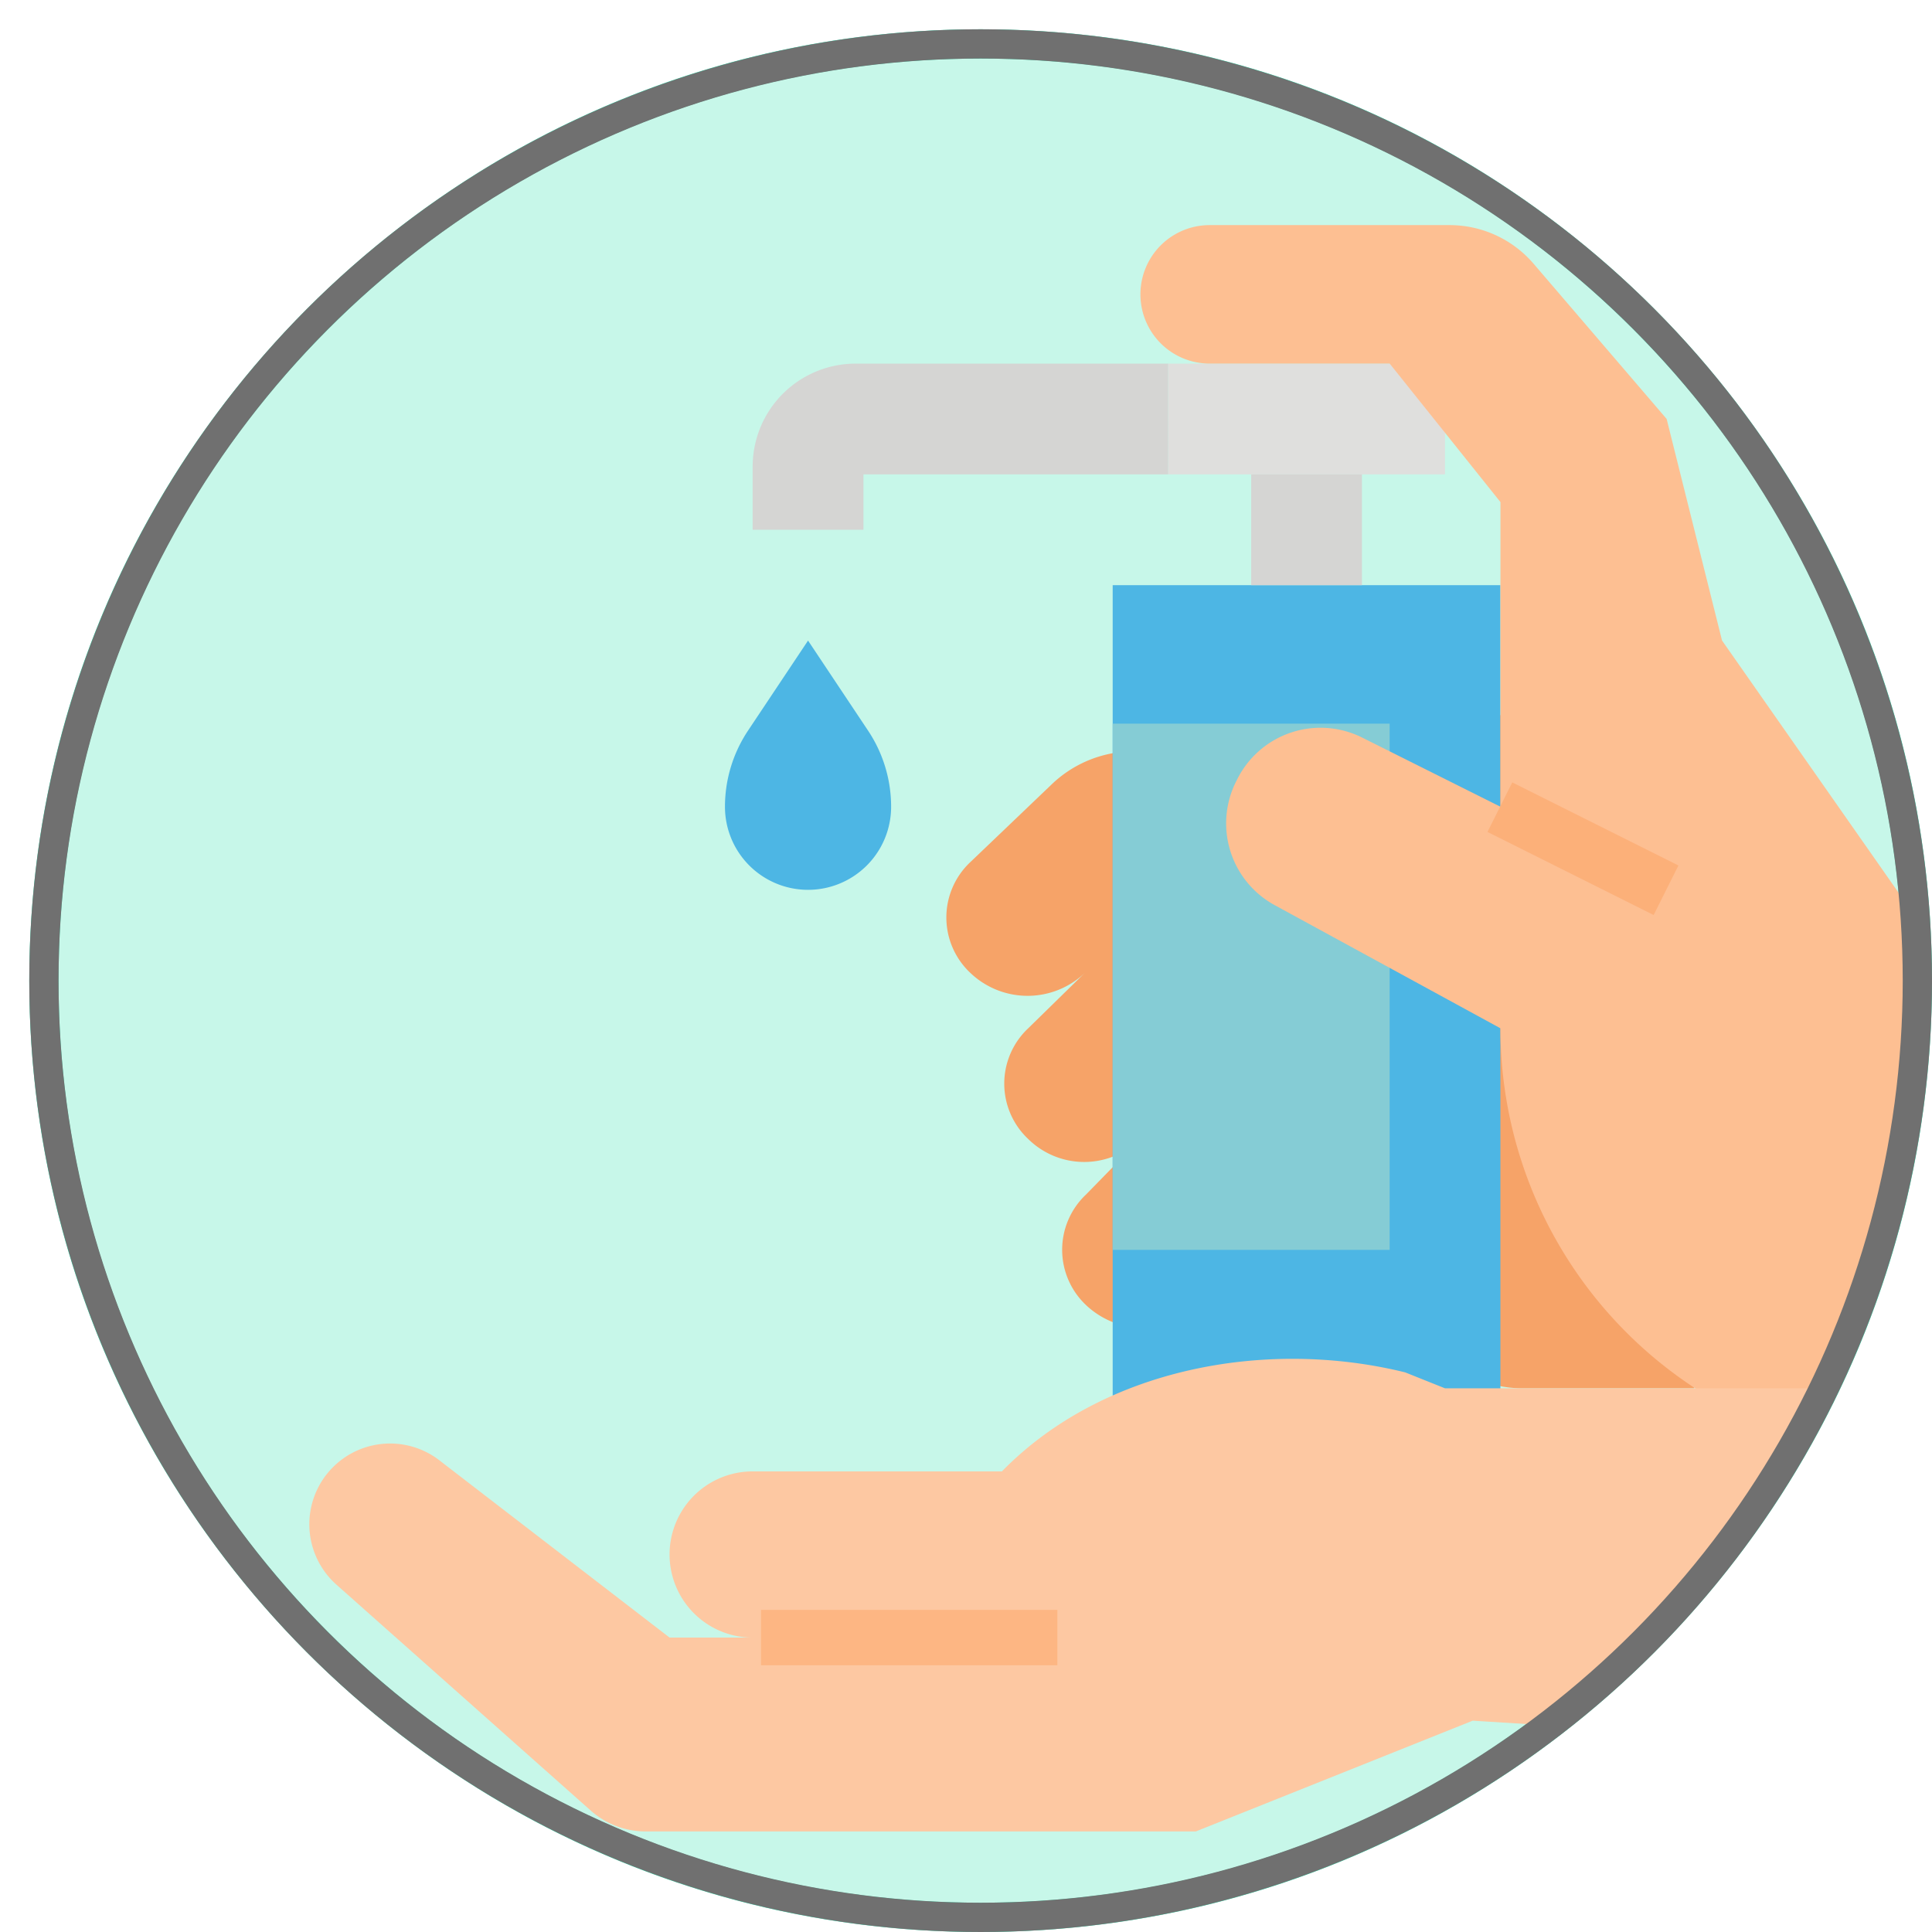 <svg xmlns="http://www.w3.org/2000/svg" xmlns:xlink="http://www.w3.org/1999/xlink" width="66" height="66" viewBox="0 0 66 66">
  <defs>
    <clipPath id="clip-path">
      <circle id="Ellipse_31" data-name="Ellipse 31" cx="33" cy="33" r="33" transform="translate(1727 1038)" fill="#fff"/>
    </clipPath>
  </defs>
  <g id="Group_226" data-name="Group 226" transform="translate(-107 -1162)">
    <g id="Group_34" data-name="Group 34" transform="translate(-72 275)">
      <g id="Path_144" data-name="Path 144" transform="translate(180 888)" fill="rgba(0,219,158,0.22)">
        <path d="M 32.5 64.5 C 28.18 64.5 23.989 63.654 20.044 61.985 C 16.234 60.374 12.812 58.066 9.873 55.127 C 6.934 52.188 4.626 48.766 3.015 44.956 C 1.346 41.011 0.5 36.82 0.5 32.5 C 0.5 28.18 1.346 23.989 3.015 20.044 C 4.626 16.234 6.934 12.812 9.873 9.873 C 12.812 6.934 16.234 4.626 20.044 3.015 C 23.989 1.346 28.18 0.5 32.5 0.5 C 36.82 0.5 41.011 1.346 44.956 3.015 C 48.766 4.626 52.188 6.934 55.127 9.873 C 58.066 12.812 60.374 16.234 61.985 20.044 C 63.654 23.989 64.5 28.18 64.5 32.5 C 64.5 36.82 63.654 41.011 61.985 44.956 C 60.374 48.766 58.066 52.188 55.127 55.127 C 52.188 58.066 48.766 60.374 44.956 61.985 C 41.011 63.654 36.82 64.5 32.5 64.5 Z" stroke="none"/>
        <path d="M 32.5 1 C 28.247 1 24.122 1.833 20.239 3.475 C 16.488 5.062 13.119 7.333 10.226 10.226 C 7.333 13.119 5.062 16.488 3.475 20.239 C 1.833 24.122 1 28.247 1 32.5 C 1 36.753 1.833 40.878 3.475 44.761 C 5.062 48.512 7.333 51.881 10.226 54.774 C 13.119 57.667 16.488 59.938 20.239 61.525 C 24.122 63.167 28.247 64 32.5 64 C 36.753 64 40.878 63.167 44.761 61.525 C 48.512 59.938 51.881 57.667 54.774 54.774 C 57.667 51.881 59.938 48.512 61.525 44.761 C 63.167 40.878 64 36.753 64 32.5 C 64 28.247 63.167 24.122 61.525 20.239 C 59.938 16.488 57.667 13.119 54.774 10.226 C 51.881 7.333 48.512 5.062 44.761 3.475 C 40.878 1.833 36.753 1 32.5 1 M 32.5 0 C 50.449 0 65 14.551 65 32.5 C 65 50.449 50.449 65 32.5 65 C 14.551 65 0 50.449 0 32.5 C 0 14.551 14.551 0 32.5 0 Z" stroke="none" fill="#2cdead"/>
      </g>
    </g>
    <g id="Mask_Group_15" data-name="Mask Group 15" transform="translate(-1620 124)" clip-path="url(#clip-path)">
      <g id="Flat" transform="translate(1737.574 1045.691)">
        <path id="Path_107" data-name="Path 107" d="M272,64h9.461v3.784H272Z" transform="translate(-242.671 -59.269)" fill="#dfdfdd"/>
        <path id="Path_108" data-name="Path 108" d="M214.414,161.892a4.048,4.048,0,0,0-2.8,1.108l-2.8,2.676a2.595,2.595,0,0,0,0,3.784,2.831,2.831,0,0,0,3.911,0l-1.933,1.892a2.595,2.595,0,0,0,0,3.784,2.726,2.726,0,0,0,3.825,0l-1.847,1.892a2.595,2.595,0,0,0,0,3.784,2.888,2.888,0,0,0,3.956,0l3.956-3.784h2.967v2.676a4.039,4.039,0,0,0,4.126,3.947h5.764V160Z" transform="translate(-186.24 -143.916)" fill="#f6a368"/>
        <path id="Path_109" data-name="Path 109" d="M256,128h13.245v29.329H256Z" transform="translate(-228.563 -115.701)" fill="#4db6e4"/>
        <path id="Path_110" data-name="Path 110" d="M256,168h9.461v17.976H256Z" transform="translate(-228.563 -150.97)" fill="#85ccd5"/>
        <path id="Path_111" data-name="Path 111" d="M284.912,64.813A14.693,14.693,0,0,1,276.3,51.437l-7.712-4.207a3.181,3.181,0,0,1-1.322-4.216l.043-.085a3.181,3.181,0,0,1,4.268-1.423l4.724,2.362V33.461l-3.784-4.731h-6.15a2.365,2.365,0,1,1,0-4.731h8.194a3.784,3.784,0,0,1,2.874,1.322l4.543,5.3,1.892,7.569,6.623,9.461V65.629h-1.814a9.1,9.1,0,0,1-3.764-.816Z" transform="translate(-235.617 -24)" fill="#fdbf92"/>
        <path id="Path_112" data-name="Path 112" d="M0,0H1.892V6.347H0Z" transform="translate(40.241 20.729) rotate(-63.435)" fill="#fcb079"/>
        <path id="Path_113" data-name="Path 113" d="M296,96h3.784v3.784H296Z" transform="translate(-263.832 -87.485)" fill="#d5d5d3"/>
        <path id="Path_114" data-name="Path 114" d="M166.192,67.784H155.784v1.892H152V67.518A3.518,3.518,0,0,1,155.518,64h10.674Z" transform="translate(-136.862 -59.269)" fill="#d5d5d3"/>
        <path id="Path_115" data-name="Path 115" d="M146.838,152.515A2.838,2.838,0,0,1,144,149.677a4.688,4.688,0,0,1,.787-2.6L146.838,144l2.051,3.077a4.687,4.687,0,0,1,.787,2.6A2.838,2.838,0,0,1,146.838,152.515Z" transform="translate(-129.808 -129.808)" fill="#4db6e4"/>
        <path id="Path_116" data-name="Path 116" d="M62.79,352.488l-1.362-.545c-4.74-1.169-10.324-.151-13.775,3.383H39.138a2.838,2.838,0,1,0,0,5.677H36.3l-7.816-6.018a2.759,2.759,0,0,0-3.588,4.189l8.706,7.735a2.838,2.838,0,0,0,1.885.717H54.276l9.461-3.784,15.138.946v-12.3Z" transform="translate(-24 -312.752)" fill="#fdc8a2"/>
        <path id="Path_117" data-name="Path 117" d="M154.4,424h10.124v1.892H154.4Z" transform="translate(-138.977 -376.695)" fill="#fdb683"/>
      </g>
    </g>
    <g id="Group_225" data-name="Group 225" transform="translate(-164 194)">
      <g id="Ellipse_13" data-name="Ellipse 13" transform="translate(272 969)" fill="none" stroke="#707070" stroke-width="1">
        <circle cx="32.5" cy="32.5" r="32.5" stroke="none"/>
        <circle cx="32.5" cy="32.5" r="32" fill="none"/>
      </g>
    </g>
  </g>
</svg>
